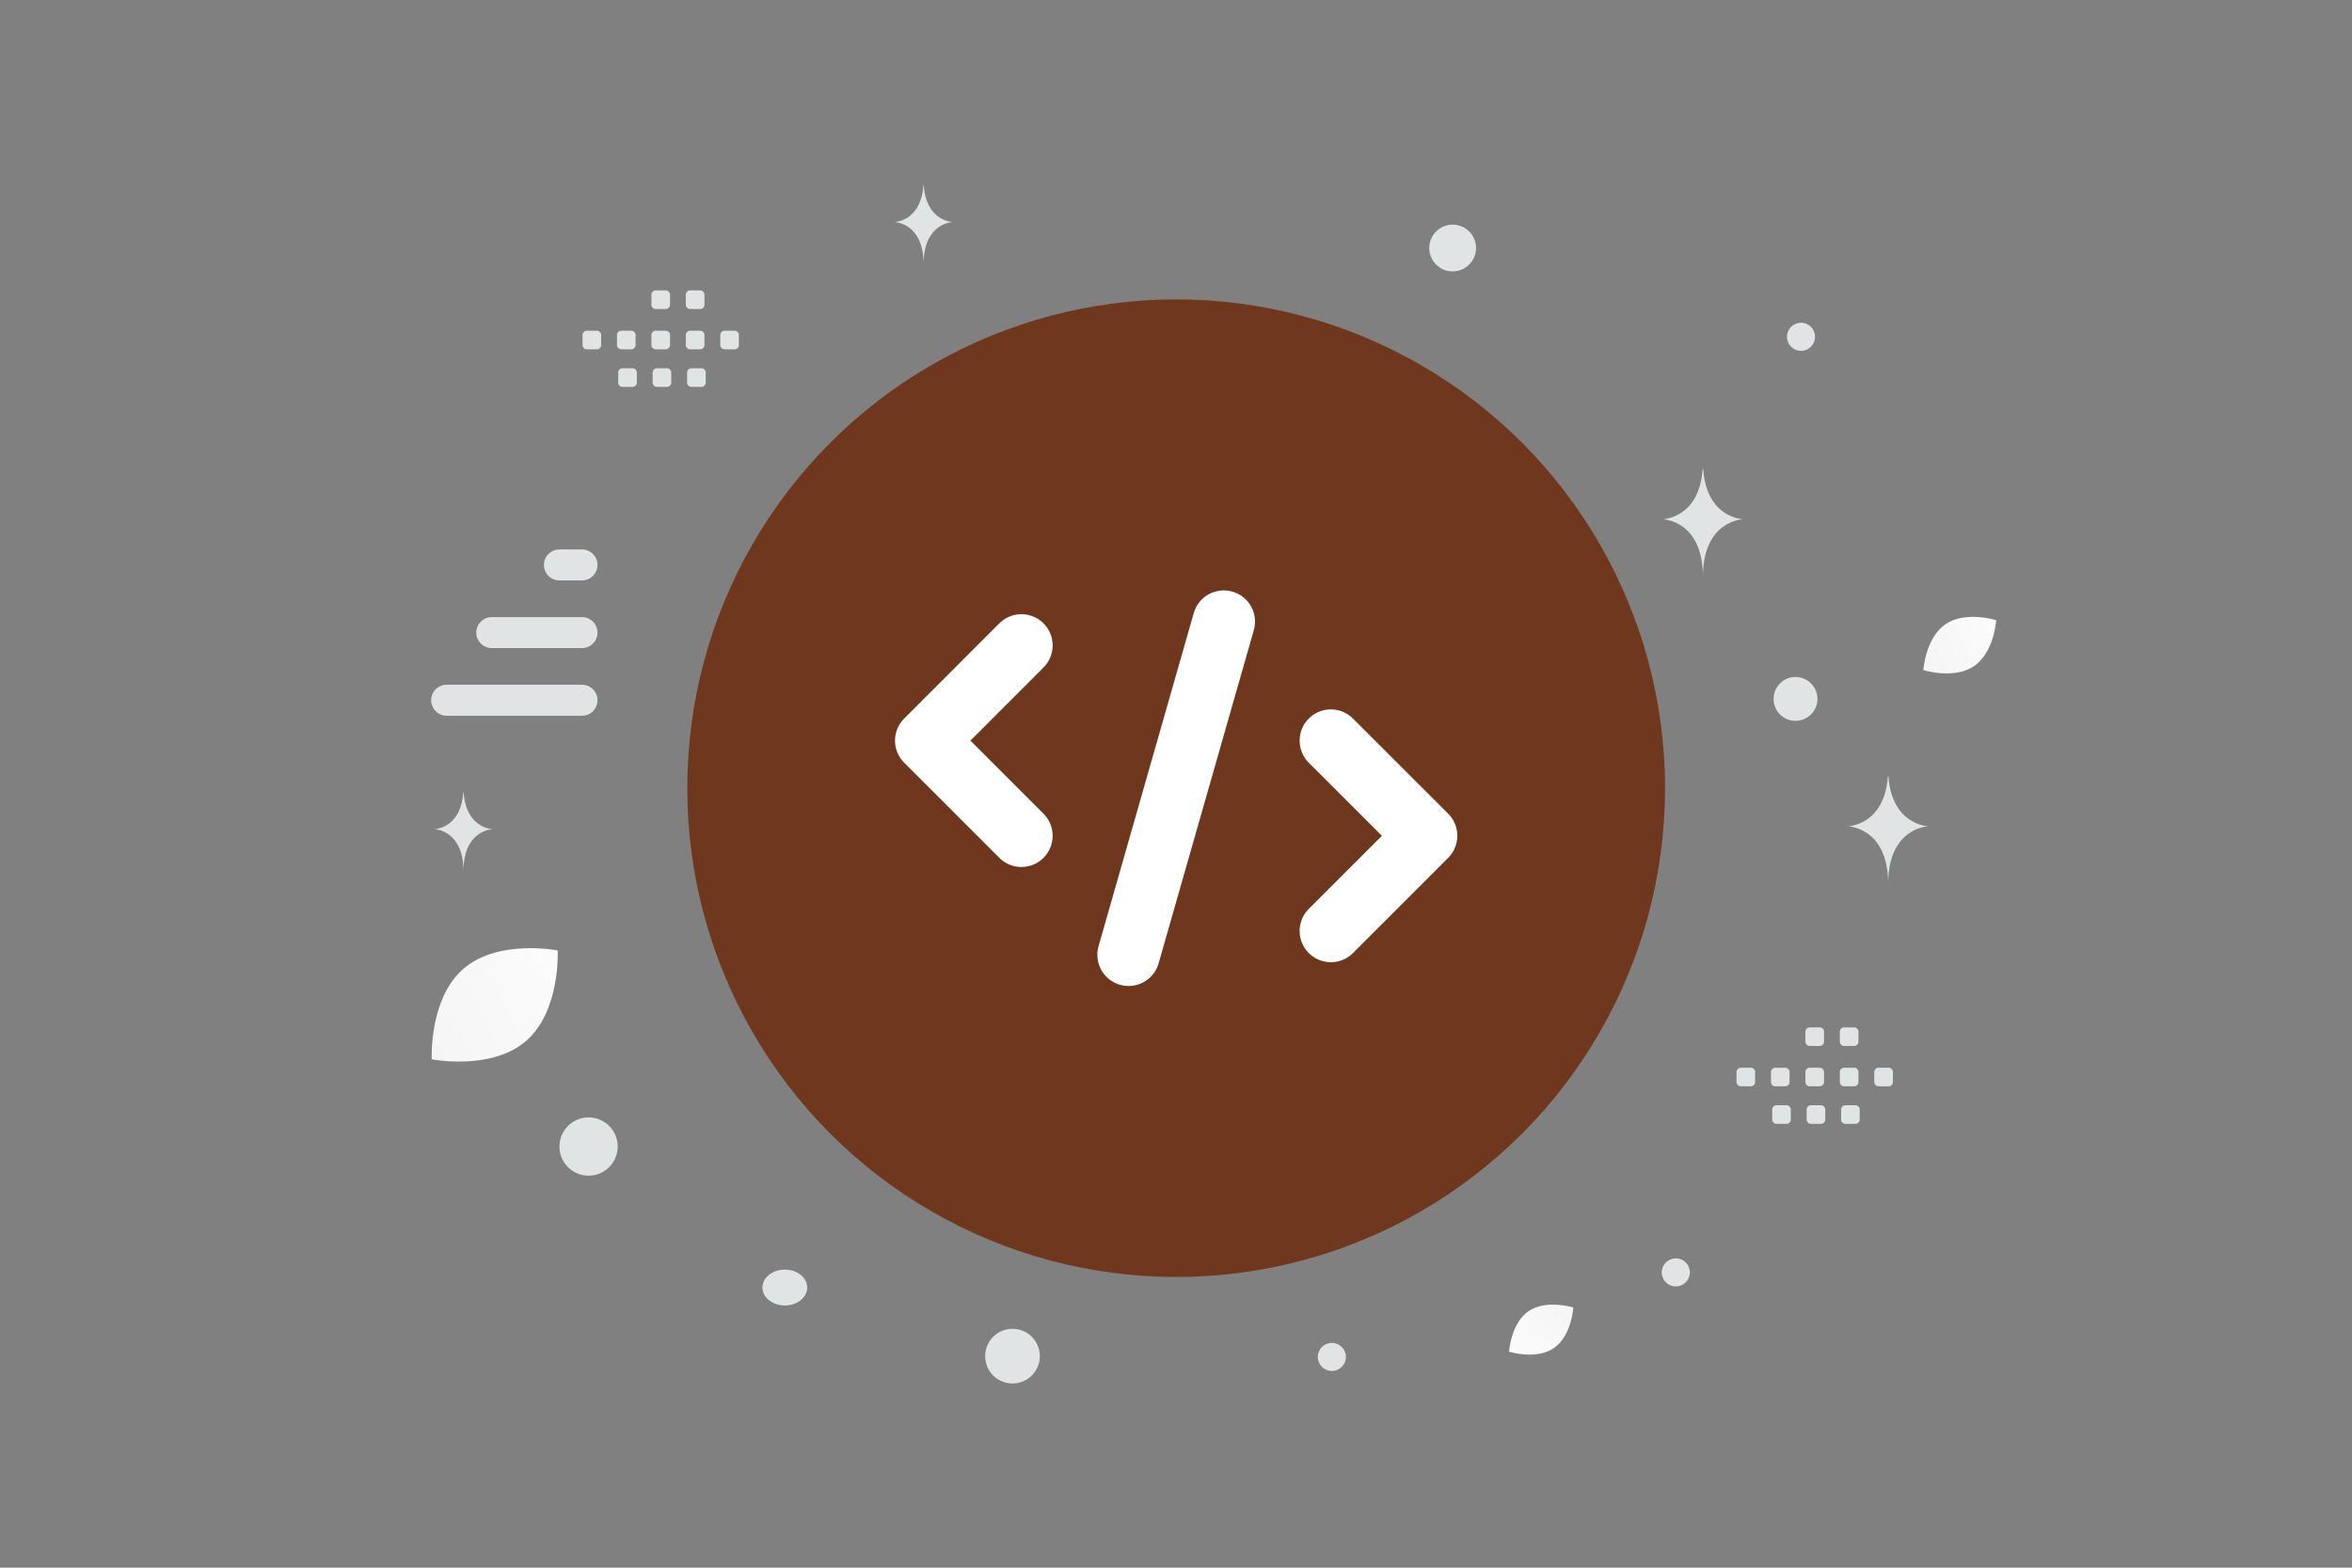 <svg width="900" height="600" viewBox="0 0 900 600" fill="none" xmlns="http://www.w3.org/2000/svg"><rect x="0" y="0" width="900" height="600" fill="#808080" stroke="none"/><path fill="transparent" d="M0 0h900v600H0z"/><circle cx="450.067" cy="301.664" r="172.138" fill="#6f381e" stroke="#6f381e" stroke-width="29.873" stroke-linecap="round" stroke-linejoin="round"/><path d="m468.284 237.912-36.431 127.509m-41.007-45.545-36.416-36.417 36.416-36.436m118.411 109.289 36.436-36.436-36.436-36.417" stroke="#fff" stroke-width="23.898" stroke-linecap="round" stroke-linejoin="round"/><path d="M170.914 268h51.782m0-25.89h-34.521m34.521-25.892h-8.63" stroke="#E1E4E5" stroke-width="11.867" stroke-linecap="round" stroke-linejoin="round"/><path d="M594.607 515.943c-6.788 4.673-17.155 1.403-17.155 1.403s.644-10.845 7.436-15.514c6.788-4.673 17.151-1.407 17.151-1.407s-.645 10.845-7.432 15.518z" fill="url(#a)"/><path d="M755.4 254.917c7.695-5.27 8.455-17.55 8.455-17.55s-11.717-3.728-19.409 1.549c-7.695 5.27-8.459 17.543-8.459 17.543s11.718 3.728 19.413-1.542z" fill="url(#b)"/><path d="M201.255 398.437c13.308-11.498 12.142-34.669 12.142-34.669s-22.742-4.513-36.043 6.996c-13.307 11.498-12.149 34.657-12.149 34.657s22.743 4.514 36.05-6.984z" fill="url(#c)"/><circle r="10.466" transform="matrix(-1 0 0 1 387.431 519.037)" fill="#E1E4E5"/><circle r="8.395" transform="matrix(-1 0 0 1 687.054 267.498)" fill="#E1E4E5"/><circle r="5.373" transform="matrix(-1 0 0 1 689.158 128.903)" fill="#E1E4E5"/><circle r="5.373" transform="matrix(-1 0 0 1 509.636 519.339)" fill="#E1E4E5"/><circle r="5.373" transform="matrix(-1 0 0 1 641.249 486.975)" fill="#E1E4E5"/><circle r="11.149" transform="matrix(-1 0 0 1 225.216 438.811)" fill="#E1E4E5"/><ellipse rx="8.576" ry="6.861" transform="matrix(-1 0 0 1 300.318 492.778)" fill="#E1E4E5"/><circle transform="matrix(0 1 1 0 555.862 94.927)" fill="#E1E4E5" r="8.955"/><path d="M722.399 297.13h.224c1.329 18.825 15.328 19.115 15.328 19.115s-15.437.301-15.437 22.052c0-21.751-15.438-22.052-15.438-22.052s13.994-.29 15.323-19.115zm-70.883-117.516h.225c1.328 18.825 15.328 19.114 15.328 19.114s-15.438.302-15.438 22.053c0-21.751-15.437-22.053-15.437-22.053s13.994-.289 15.322-19.114zM353.331 71h.162c.958 13.774 11.054 13.987 11.054 13.987s-11.133.22-11.133 16.136c0-15.916-11.132-16.136-11.132-16.136s10.091-.213 11.049-13.987zM177.262 303.361h.162c.958 13.775 11.054 13.987 11.054 13.987s-11.133.22-11.133 16.136c0-15.916-11.132-16.136-11.132-16.136s10.091-.212 11.049-13.987z" fill="#E1E4E5"/><path fill-rule="evenodd" clip-rule="evenodd" d="M666.147 408.641h3.8a1.66 1.66 0 0 1 1.659 1.659v3.8a1.66 1.66 0 0 1-1.659 1.659h-3.8a1.666 1.666 0 0 1-1.659-1.659v-3.8a1.656 1.656 0 0 1 1.659-1.659zm13.176 0h3.8c.911 0 1.659.748 1.659 1.659v3.8a1.66 1.66 0 0 1-1.659 1.659h-3.8a1.666 1.666 0 0 1-1.659-1.659v-3.8c0-.911.748-1.659 1.659-1.659zm13.185 0h3.8c.911 0 1.659.748 1.659 1.659v3.8a1.66 1.66 0 0 1-1.659 1.659h-3.8a1.665 1.665 0 0 1-1.659-1.659v-3.8a1.655 1.655 0 0 1 1.659-1.659zm13.175 0h3.801c.911 0 1.658.748 1.658 1.659v3.8a1.66 1.66 0 0 1-1.658 1.659h-3.801a1.667 1.667 0 0 1-1.666-1.659v-3.8a1.677 1.677 0 0 1 1.666-1.659zm13.177 0h3.8c.919 0 1.667.748 1.667 1.659v3.8c0 .919-.748 1.659-1.667 1.659h-3.8a1.666 1.666 0 0 1-1.659-1.659v-3.8c0-.911.748-1.659 1.659-1.659zm-39.054 14.368h3.8c.912 0 1.659.747 1.659 1.658v3.809c0 .911-.747 1.658-1.659 1.658h-3.8a1.66 1.66 0 0 1-1.659-1.658v-3.801a1.657 1.657 0 0 1 1.659-1.666zm13.176 0h3.8c.912 0 1.659.747 1.659 1.658v3.809c0 .911-.747 1.658-1.659 1.658h-3.8a1.665 1.665 0 0 1-1.659-1.658v-3.801a1.657 1.657 0 0 1 1.659-1.666zm13.177 0h3.8c.919 0 1.667.747 1.667 1.658v3.809c0 .911-.748 1.658-1.667 1.658h-3.8a1.665 1.665 0 0 1-1.659-1.658v-3.801c0-.919.748-1.666 1.659-1.666zm-13.651-29.803h3.8c.911 0 1.659.748 1.659 1.659v3.8a1.66 1.66 0 0 1-1.659 1.659h-3.8a1.665 1.665 0 0 1-1.659-1.659v-3.8a1.655 1.655 0 0 1 1.659-1.659zm13.175 0h3.801c.911 0 1.658.748 1.658 1.659v3.8a1.66 1.66 0 0 1-1.658 1.659h-3.801a1.667 1.667 0 0 1-1.666-1.659v-3.8a1.677 1.677 0 0 1 1.666-1.659zM224.567 126.579h3.8a1.66 1.66 0 0 1 1.659 1.658v3.801a1.66 1.66 0 0 1-1.659 1.658h-3.8a1.665 1.665 0 0 1-1.659-1.658v-3.801a1.655 1.655 0 0 1 1.659-1.658zm13.176 0h3.8c.911 0 1.659.747 1.659 1.658v3.801a1.66 1.66 0 0 1-1.659 1.658h-3.8a1.665 1.665 0 0 1-1.659-1.658v-3.801c0-.911.748-1.658 1.659-1.658zm13.184 0h3.801c.911 0 1.658.747 1.658 1.658v3.801a1.66 1.66 0 0 1-1.658 1.658h-3.801a1.664 1.664 0 0 1-1.658-1.658v-3.801a1.654 1.654 0 0 1 1.658-1.658zm13.176 0h3.8c.911 0 1.659.747 1.659 1.658v3.801a1.66 1.66 0 0 1-1.659 1.658h-3.8a1.666 1.666 0 0 1-1.666-1.658v-3.801a1.675 1.675 0 0 1 1.666-1.658zm13.177 0h3.8c.919 0 1.667.747 1.667 1.658v3.801c0 .918-.748 1.658-1.667 1.658h-3.8a1.665 1.665 0 0 1-1.659-1.658v-3.801c0-.911.748-1.658 1.659-1.658zm-39.054 14.367h3.8c.911 0 1.659.748 1.659 1.659v3.808c0 .911-.748 1.659-1.659 1.659h-3.8a1.66 1.66 0 0 1-1.659-1.659v-3.8a1.658 1.658 0 0 1 1.659-1.667zm13.176 0h3.8c.911 0 1.659.748 1.659 1.659v3.808c0 .911-.748 1.659-1.659 1.659h-3.8a1.666 1.666 0 0 1-1.659-1.659v-3.8a1.657 1.657 0 0 1 1.659-1.667zm13.177 0h3.8c.919 0 1.666.748 1.666 1.659v3.808c0 .911-.747 1.659-1.666 1.659h-3.8a1.666 1.666 0 0 1-1.659-1.659v-3.8c0-.919.748-1.667 1.659-1.667zm-13.652-29.802h3.801c.911 0 1.658.747 1.658 1.658v3.801c0 .919-.747 1.658-1.658 1.658h-3.801a1.664 1.664 0 0 1-1.658-1.658v-3.801a1.654 1.654 0 0 1 1.658-1.658zm13.176 0h3.8c.911 0 1.659.747 1.659 1.658v3.801a1.66 1.66 0 0 1-1.659 1.658h-3.8a1.666 1.666 0 0 1-1.666-1.658v-3.801a1.675 1.675 0 0 1 1.666-1.658z" fill="#E1E4E5"/><defs><linearGradient id="a" x1="568.167" y1="531.275" x2="621.602" y2="474.954" gradientUnits="userSpaceOnUse"><stop stop-color="#fff"/><stop offset="1" stop-color="#EEE"/></linearGradient><linearGradient id="b" x1="782.342" y1="233.222" x2="701.132" y2="266.769" gradientUnits="userSpaceOnUse"><stop stop-color="#fff"/><stop offset="1" stop-color="#EEE"/></linearGradient><linearGradient id="c" x1="247.163" y1="352.101" x2="102.067" y2="432.092" gradientUnits="userSpaceOnUse"><stop stop-color="#fff"/><stop offset="1" stop-color="#EEE"/></linearGradient></defs></svg>